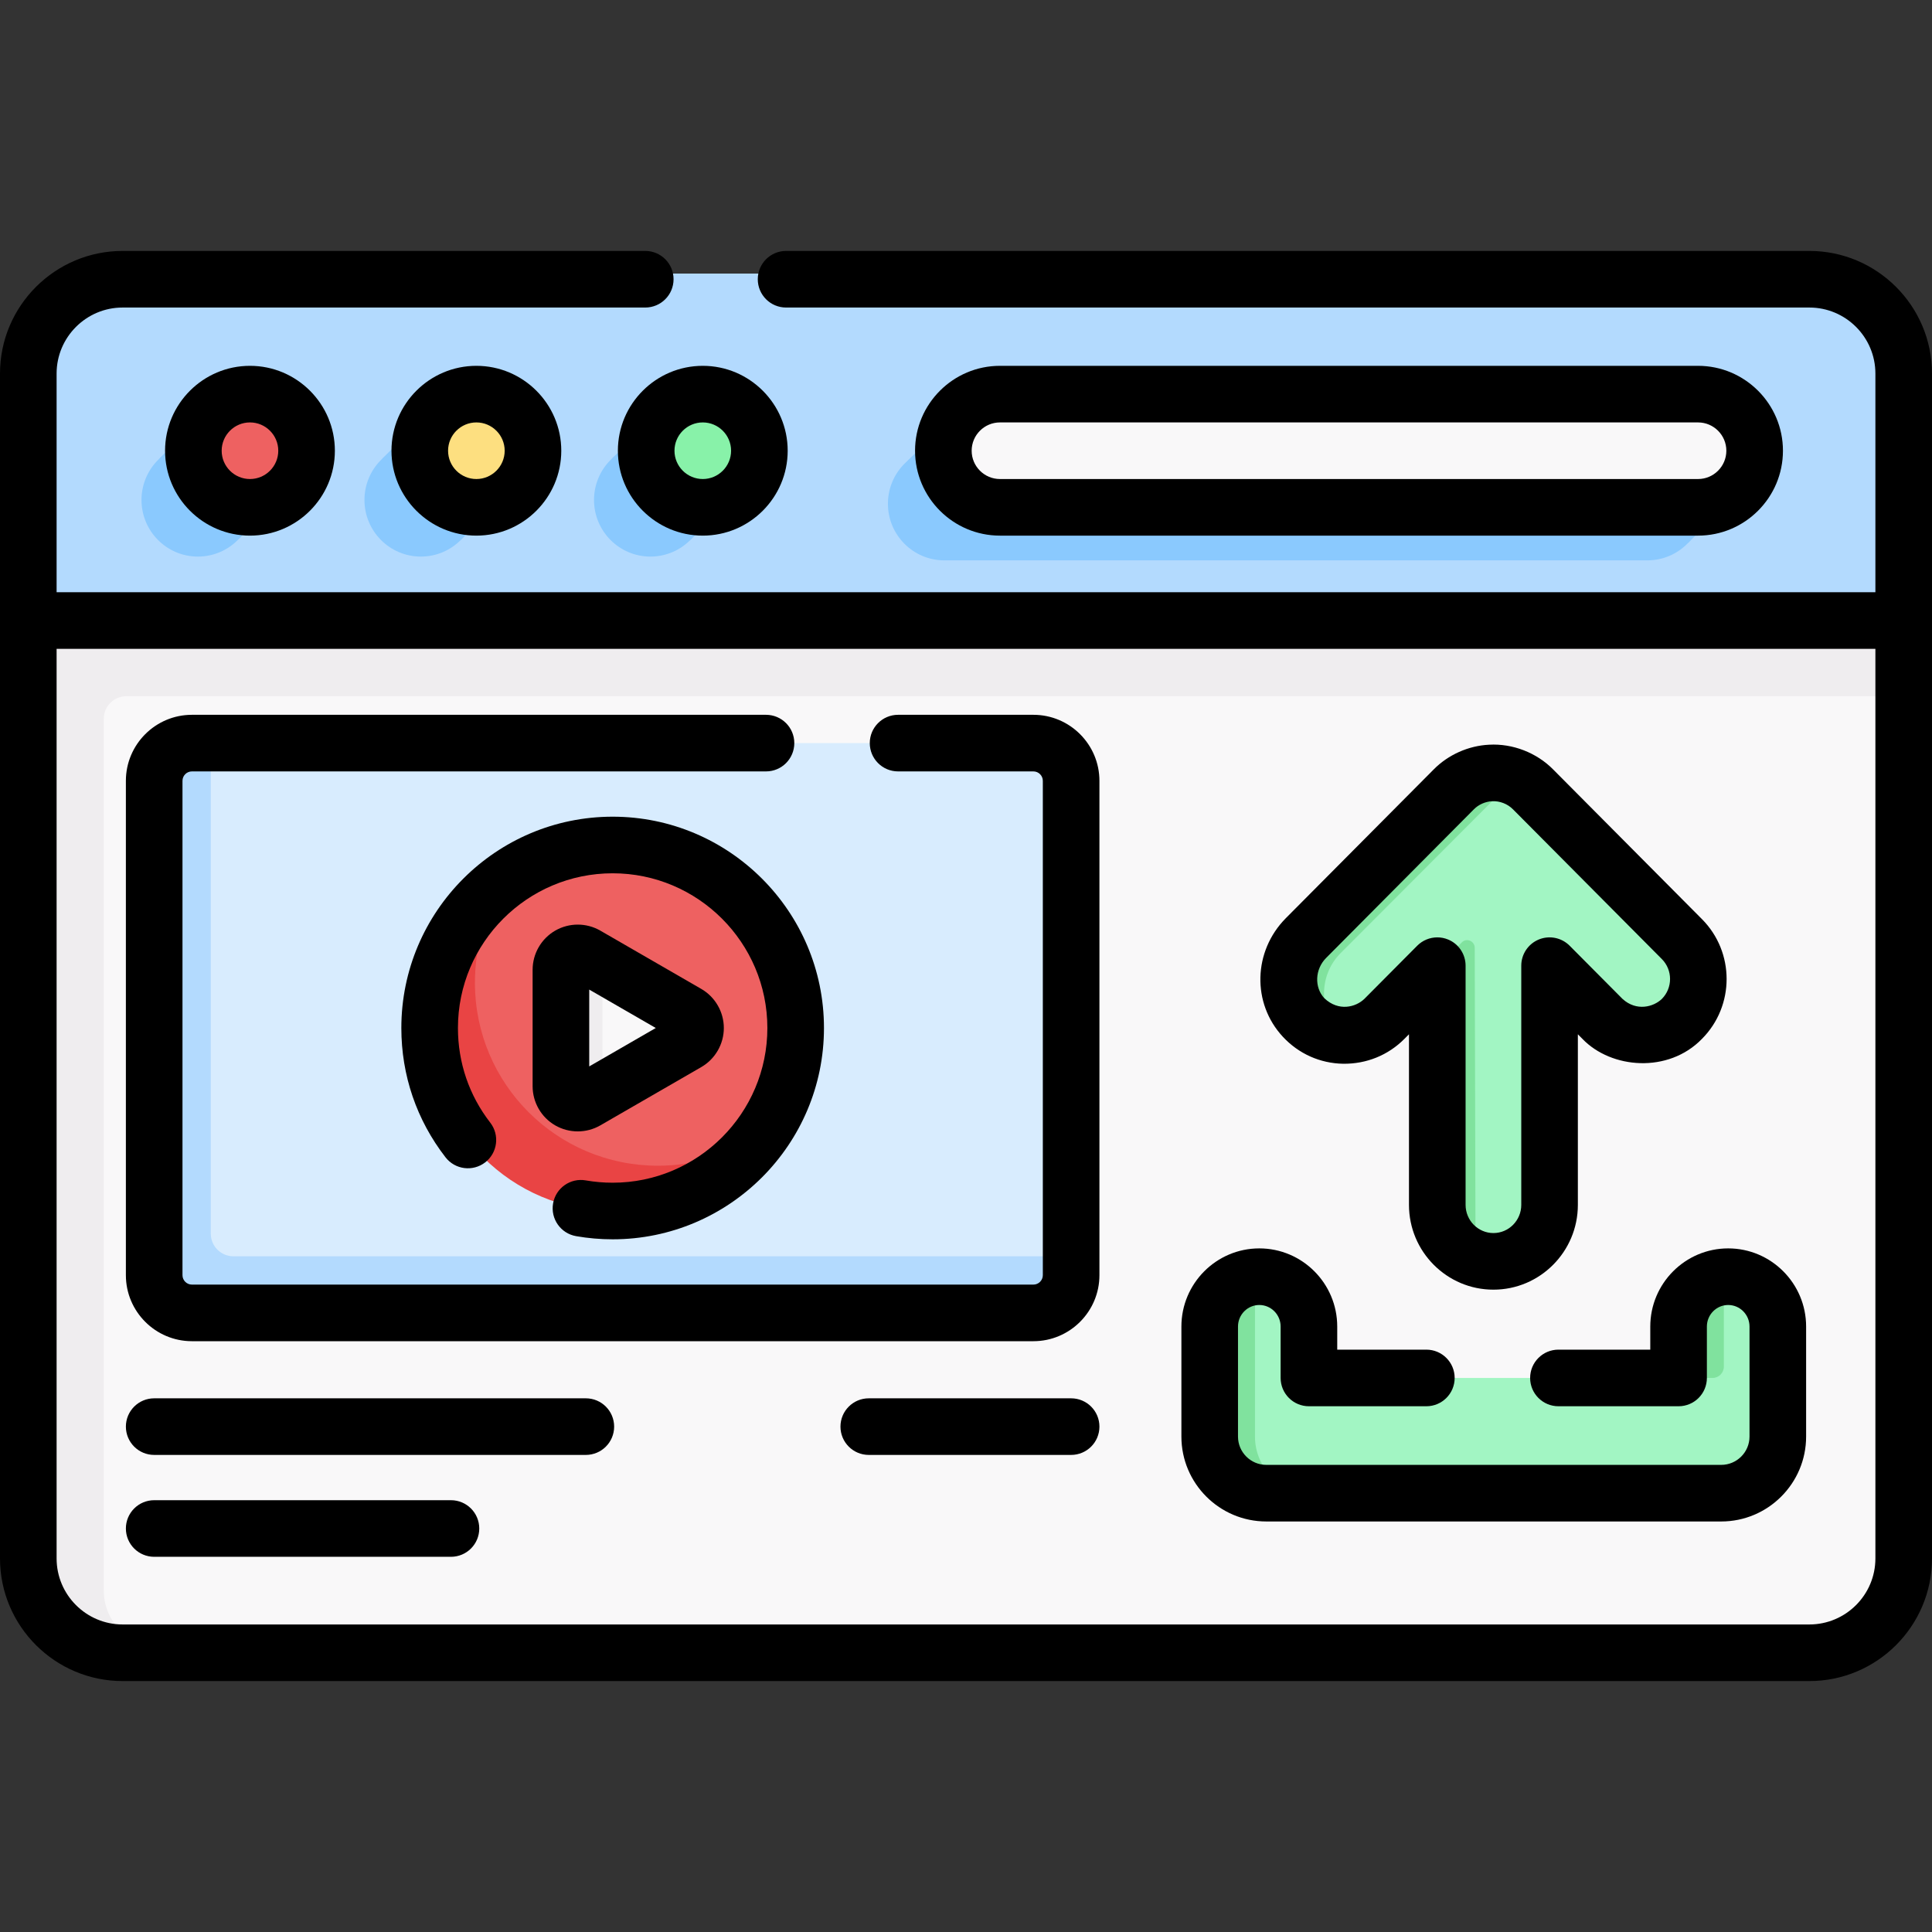 <svg id="Capa_1" enable-background="new 0 0 512 512" height="512" viewBox="0 0 512 512" width="512" xmlns="http://www.w3.org/2000/svg"><rect x="0" y="0" width="512" height="512" fill="#333333" stroke="none"/><g><g><path d="m504.5 164.5v252c0 11.046-8.954 20-20 20h-452c-13.807 0-25-11.193-25-25v-247z" fill="#f9f8f9"/><path d="m504.5 184.5v-20l-276.011-12.798-220.989 12.798v20 227c0 13.807 11.193 25 25 25h10c-8.28 0-15-6.72-15-15v-231c0-3.314 2.686-6 6-6z" fill="#efedef"/><path d="m504.5 97.5v67.5h-497v-67.5c0-13.807 11.193-25 25-25h447c13.807 0 25 11.193 25 25z" fill="#b3dafe"/><g fill="#8ac9fe"><path d="m250.258 148.5c-8.255 0-14.947-6.716-14.947-15s6.692-15 14.947-15h186.315c8.255 0 14.947 6.716 14.947 15s-6.692 15-14.947 15z"/><ellipse cx="172.369" cy="132.5" rx="14.947" ry="15"/><path d="m182.861 143.184 12.874-12.869-13.139 1.179z"/><path d="m162.092 121.608 12.562-12.516-2.693 10.408z"/><ellipse cx="111.534" cy="132.5" rx="14.947" ry="15"/><path d="m122.053 143.157 12.382-12.499-12.674.836z"/><path d="m101.257 121.608 12.371-12.459-2.502 10.351z"/><ellipse cx="52.447" cy="132.5" rx="14.947" ry="15"/><path d="m63.269 142.846 12.721-13.186-13.139 1.381z"/><path d="m42.17 121.608 11.622-12.038-1.753 9.93z"/></g><ellipse cx="185.349" cy="119.5" fill="#88f2a9" rx="14.947" ry="15"/><path d="m240.416 122.211 13.037-12.859-3.025 14.276z" fill="#8ac9fe"/><path d="m447.33 143.915 13.149-13.179-10.185 3.381z" fill="#8ac9fe"/><ellipse cx="124.446" cy="119.5" fill="#fddf80" rx="14.947" ry="15"/><ellipse cx="64.995" cy="119.5" fill="#ee6161" rx="14.947" ry="15"/><path d="m263.237 135.5c-8.255 0-14.947-6.716-14.947-15s6.692-15 14.947-15h186.315c8.255 0 14.947 6.716 14.947 15s-6.692 15-14.947 15z" fill="#f9f8f9"/><path d="m382.702 318.149c0 6.635 2.417 14.324 8.333 16.344 1.514.517 3.136.797 4.824.797 8.284 0 14.994-6.749 14.994-15.082v-63.892l14.14 14.222c5.855 5.889 15.347 5.889 21.202 0 5.859-5.881 5.859-15.445 0-21.326l-39.735-39.967c-1.154-1.175-2.506-2.141-3.977-2.866-2.283-1.126-5.151-.473-7.697-.328-3.671.176-7.245 1.771-9.829 4.396l-37.915 38.695c-5.855 5.889-6.876 13.883-1.021 19.773 3.022 3.04 6.515 6.133 10.474 6.035 3.712-.092 7.397-1.563 10.23-4.412l14.14-14.222 1.497.897z" fill="#a2f5c3"/><path d="m398.511 209.248c1.153-1.173 2.498-2.14 3.969-2.862-2.286-1.133-4.85-1.683-7.395-1.537-3.671.179-7.242 1.769-9.826 4.4l-39.736 39.962c-5.851 5.891-5.851 15.439 0 21.329 3.022 3.041 7.01 4.512 10.973 4.406-.437-.305-.848-.643-1.226-1.027-5.851-5.891-5.851-15.439 0-21.329z" fill="#80e29e"/><path d="m387.42 249.717-6.555 6.598.001 63.892c0 6.639 4.254 12.265 10.171 14.279l-.219-83.312c-.005-1.77-2.149-2.713-3.398-1.457z" fill="#80e29e"/><path d="m272.83 347.085-221.447-.17c-5.523 0-10-4.477-10-10l1.149-128.638c0-5.523 4.477-10 10-10l3.328-1.346h218.001c5.523 0 10 4.477 10 10v125.999l-1.031 4.155c0 5.523-4.477 10-10 10z" fill="#d8ecfe"/><path d="m283.86 332.93v5c0 5.523-4.477 10-10 10h-223c-5.523 0-10-4.477-10-10v-131c0-5.523 4.477-10 10-10h5v130c0 3.314 2.686 6 6 6z" fill="#b3dafe"/><path d="m456.139 395.707c8.284 0 15-6.716 15-15v-29.161c0-7.296-5.887-13.21-13.149-13.21-.388 0-.772.017-1.151.05-1.627.142-3.118 1.059-4.477 1.763-4.256 2.204-7.021 6.401-7.021 11.636l-.128 10.96c0 1.277-1.169 1.792-2.293 2.225-.335.129-.698.2-1.078.2h-91.962c-1.657 0-3-1.343-3-3v-10.623c0-7.296-5.887-13.21-13.149-13.21-.388 0-.772.017-1.152.05-6.723.586-10.898 7.41-10.898 14.316l-.17 27.234c0 8.284 6.716 15 15 15l7.213.771h112.415z" fill="#a2f5c3"/><path d="m347.58 395.71h-12c-8.28 0-15-6.72-15-15v-29.16c0-6.91 5.28-12.57 12-13.15v42.31c0 8.28 6.72 15 15 15z" fill="#80e29e"/><path d="m456.84 338.4v23.77c0 1.66-1.34 3-3 3h-12c1.66 0 3-1.34 3-3v-10.62c0-6.91 5.28-12.57 12-13.15z" fill="#80e29e"/><path d="m210.861 272.431c0-26.786-21.714-48.5-48.5-48.5-11.82 0-22.652 4.228-31.067 11.254-10.655 8.897-15.571 21.782-15.571 36.748 0 26.786 20.704 48.003 47.489 48.003 15.887 0 29.137-6.644 37.984-18.448 6.069-8.099 9.665-18.158 9.665-29.057z" fill="#ee6161"/><path d="m202.13 300.2c-8.77 12.53-23.31 20.73-39.77 20.73-26.79 0-48.5-21.71-48.5-48.5 0-16.46 8.2-31.01 20.74-39.77-5.51 7.87-8.74 17.44-8.74 27.77 0 26.79 21.71 48.5 48.5 48.5 10.33 0 19.91-3.23 27.77-8.73z" fill="#e94444"/><path d="m182.094 268.566-22.443-12.957-3.672-1.629c-2.975-1.718-6.694.429-6.694 3.865l-.199 29.181c0 3.435 3.719 5.583 6.694 3.865l3.868-1.635 22.447-12.96c2.974-1.718 2.974-6.012-.001-7.73z" fill="#f9f8f9"/><path d="m159.65 255.61v33.65l-4.3 2.48c-2.98 1.72-6.7-.43-6.7-3.87v-30.88c0-3.44 3.72-5.58 6.7-3.87z" fill="#efedef"/><path d="m159.83 255.71c-.12.4-.18.83-.18 1.28v-1.38z" fill="#efedef"/><path d="m159.84 289.15-.19.11v-1.39c0 .45.06.88.19 1.28z" fill="#efedef"/><path d="m159.83 255.71c-.12.4-.18.83-.18 1.28v-1.38z" fill="#efedef"/><path d="m159.84 289.15-.19.11v-1.39c0 .45.06.88.19 1.28z" fill="#efedef"/></g><g><path d="m479.5 66.5h-271.181c-4.143 0-7.5 3.357-7.5 7.5s3.357 7.5 7.5 7.5h271.181c9.649 0 17.5 7.851 17.5 17.5v57.947h-482v-57.947c0-9.649 7.851-17.5 17.5-17.5h138.5c4.143 0 7.5-3.357 7.5-7.5s-3.357-7.5-7.5-7.5h-138.5c-17.921 0-32.5 14.579-32.5 32.5v314c0 17.921 14.579 32.5 32.5 32.5h447c17.921 0 32.5-14.579 32.5-32.5v-314c0-17.921-14.579-32.5-32.5-32.5zm0 364h-447c-9.649 0-17.5-7.851-17.5-17.5v-241.053h482v241.053c0 9.649-7.851 17.5-17.5 17.5z"/><path d="m43.745 119.447c0 12.406 10.094 22.5 22.5 22.5s22.5-10.094 22.5-22.5-10.094-22.5-22.5-22.5-22.5 10.094-22.5 22.5zm30 0c0 4.136-3.364 7.5-7.5 7.5s-7.5-3.364-7.5-7.5 3.364-7.5 7.5-7.5 7.5 3.365 7.5 7.5z"/><path d="m103.745 119.447c0 12.406 10.094 22.5 22.5 22.5s22.5-10.094 22.5-22.5-10.094-22.5-22.5-22.5-22.5 10.094-22.5 22.5zm30 0c0 4.136-3.364 7.5-7.5 7.5s-7.5-3.364-7.5-7.5 3.364-7.5 7.5-7.5 7.5 3.365 7.5 7.5z"/><path d="m163.745 119.447c0 12.406 10.094 22.5 22.5 22.5s22.5-10.094 22.5-22.5-10.094-22.5-22.5-22.5-22.5 10.094-22.5 22.5zm22.5-7.5c4.136 0 7.5 3.364 7.5 7.5s-3.364 7.5-7.5 7.5-7.5-3.364-7.5-7.5 3.364-7.5 7.5-7.5z"/><path d="m450 141.947c12.406 0 22.5-10.094 22.5-22.5s-10.094-22.5-22.5-22.5h-185c-12.406 0-22.5 10.094-22.5 22.5s10.094 22.5 22.5 22.5zm-192.5-22.5c0-4.136 3.364-7.5 7.5-7.5h185c4.136 0 7.5 3.364 7.5 7.5s-3.364 7.5-7.5 7.5h-185c-4.136 0-7.5-3.364-7.5-7.5z"/><path d="m273.86 189.431h-35.86c-4.143 0-7.5 3.357-7.5 7.5s3.357 7.5 7.5 7.5h35.86c1.379 0 2.5 1.121 2.5 2.5v131c0 1.379-1.121 2.5-2.5 2.5h-223c-1.379 0-2.5-1.121-2.5-2.5v-131c0-1.379 1.121-2.5 2.5-2.5h152.14c4.143 0 7.5-3.357 7.5-7.5s-3.357-7.5-7.5-7.5h-152.14c-9.649 0-17.5 7.851-17.5 17.5v131c0 9.649 7.851 17.5 17.5 17.5h223c9.649 0 17.5-7.851 17.5-17.5v-131c0-9.65-7.85-17.5-17.5-17.5z"/><path d="m355.974 281.905c6.144.063 11.883-2.239 16.209-6.592l1.211-1.218v45.214c0 12.387 10.039 22.465 22.378 22.465s22.378-10.078 22.378-22.465v-45.214l1.211 1.218c7.646 7.963 22.772 9.182 31.669.006 8.72-8.752 8.72-22.994.005-31.742l-39.392-39.622c-4.403-4.486-10.777-6.948-16.997-6.6-5.502.264-10.874 2.667-14.711 6.565l-39.146 39.376c-8.714 8.765-9.068 22.588-.806 31.47 4.187 4.503 9.866 7.038 15.991 7.139zm-4.549-28.032 39.174-39.403c1.23-1.251 3.013-2.048 4.83-2.135 2.018-.112 4.109.702 5.543 2.162l39.431 39.661c2.904 2.916 2.904 7.659-.005 10.579-2.194 2.107-6.692 3.36-10.4 0l-14.029-14.111c-2.14-2.152-5.369-2.803-8.179-1.646-2.808 1.158-4.64 3.896-4.64 6.934v63.396c0 4.116-3.31 7.465-7.378 7.465s-7.378-3.349-7.378-7.465v-63.396c0-3.037-1.832-5.775-4.64-6.934-.926-.381-1.896-.566-2.858-.566-1.959 0-3.885.768-5.32 2.212l-14.03 14.111c-2.274 2.174-6.803 3.393-10.58-.188-2.707-2.908-2.501-7.698.459-10.676z"/><path d="m457.99 330.836c-11.386 0-20.649 9.291-20.649 20.711v6.123h-24.341c-4.143 0-7.5 3.357-7.5 7.5s3.357 7.5 7.5 7.5h31.841c4.143 0 7.5-3.357 7.5-7.5v-13.623c0-3.149 2.534-5.711 5.649-5.711s5.649 2.562 5.649 5.711v29.16c0 4.136-3.364 7.5-7.5 7.5h-120.557c-4.136 0-7.5-3.364-7.5-7.5v-29.16c0-3.149 2.534-5.711 5.648-5.711 3.115 0 5.649 2.562 5.649 5.711v13.623c0 4.143 3.357 7.5 7.5 7.5h31.121c4.143 0 7.5-3.357 7.5-7.5s-3.357-7.5-7.5-7.5h-23.62v-6.123c0-11.42-9.264-20.711-20.649-20.711s-20.648 9.291-20.648 20.711v29.16c0 12.406 10.094 22.5 22.5 22.5h120.557c12.406 0 22.5-10.094 22.5-22.5v-29.16c0-11.42-9.264-20.711-20.65-20.711z"/><path d="m152.671 327.594c3.178.556 6.438.837 9.689.837 30.879 0 56-25.121 56-56s-25.121-56-56-56-56 25.121-56 56c0 12.532 4.048 24.382 11.706 34.269 2.537 3.274 7.248 3.87 10.522 1.337 3.274-2.537 3.873-7.248 1.337-10.522-5.604-7.233-8.565-15.907-8.565-25.083 0-22.607 18.393-41 41-41s41 18.393 41 41-18.393 41-41 41c-2.39 0-4.781-.206-7.109-.612-4.081-.725-7.966 2.016-8.678 6.098-.713 4.078 2.017 7.964 6.098 8.676z"/><path d="m153.114 299.831c2.068 0 4.137-.532 5.981-1.598l26.748-15.442c3.689-2.13 5.981-6.1 5.981-10.359 0-4.261-2.292-8.23-5.981-10.36l-26.747-15.443c-3.688-2.13-8.271-2.132-11.963 0-3.69 2.13-5.982 6.1-5.982 10.36v30.886c0 4.26 2.292 8.229 5.981 10.359 1.846 1.065 3.914 1.597 5.982 1.597zm3.037-37.583 17.637 10.183-17.637 10.183z"/><path d="m155.254 370.569h-114.394c-4.143 0-7.5 3.357-7.5 7.5s3.357 7.5 7.5 7.5h114.394c4.143 0 7.5-3.357 7.5-7.5s-3.358-7.5-7.5-7.5z"/><path d="m119.51 397.569h-78.65c-4.143 0-7.5 3.357-7.5 7.5s3.357 7.5 7.5 7.5h78.649c4.143 0 7.5-3.357 7.5-7.5s-3.357-7.5-7.499-7.5z"/><path d="m283.86 370.569h-53.628c-4.143 0-7.5 3.357-7.5 7.5s3.357 7.5 7.5 7.5h53.628c4.143 0 7.5-3.357 7.5-7.5s-3.357-7.5-7.5-7.5z"/></g></g></svg>